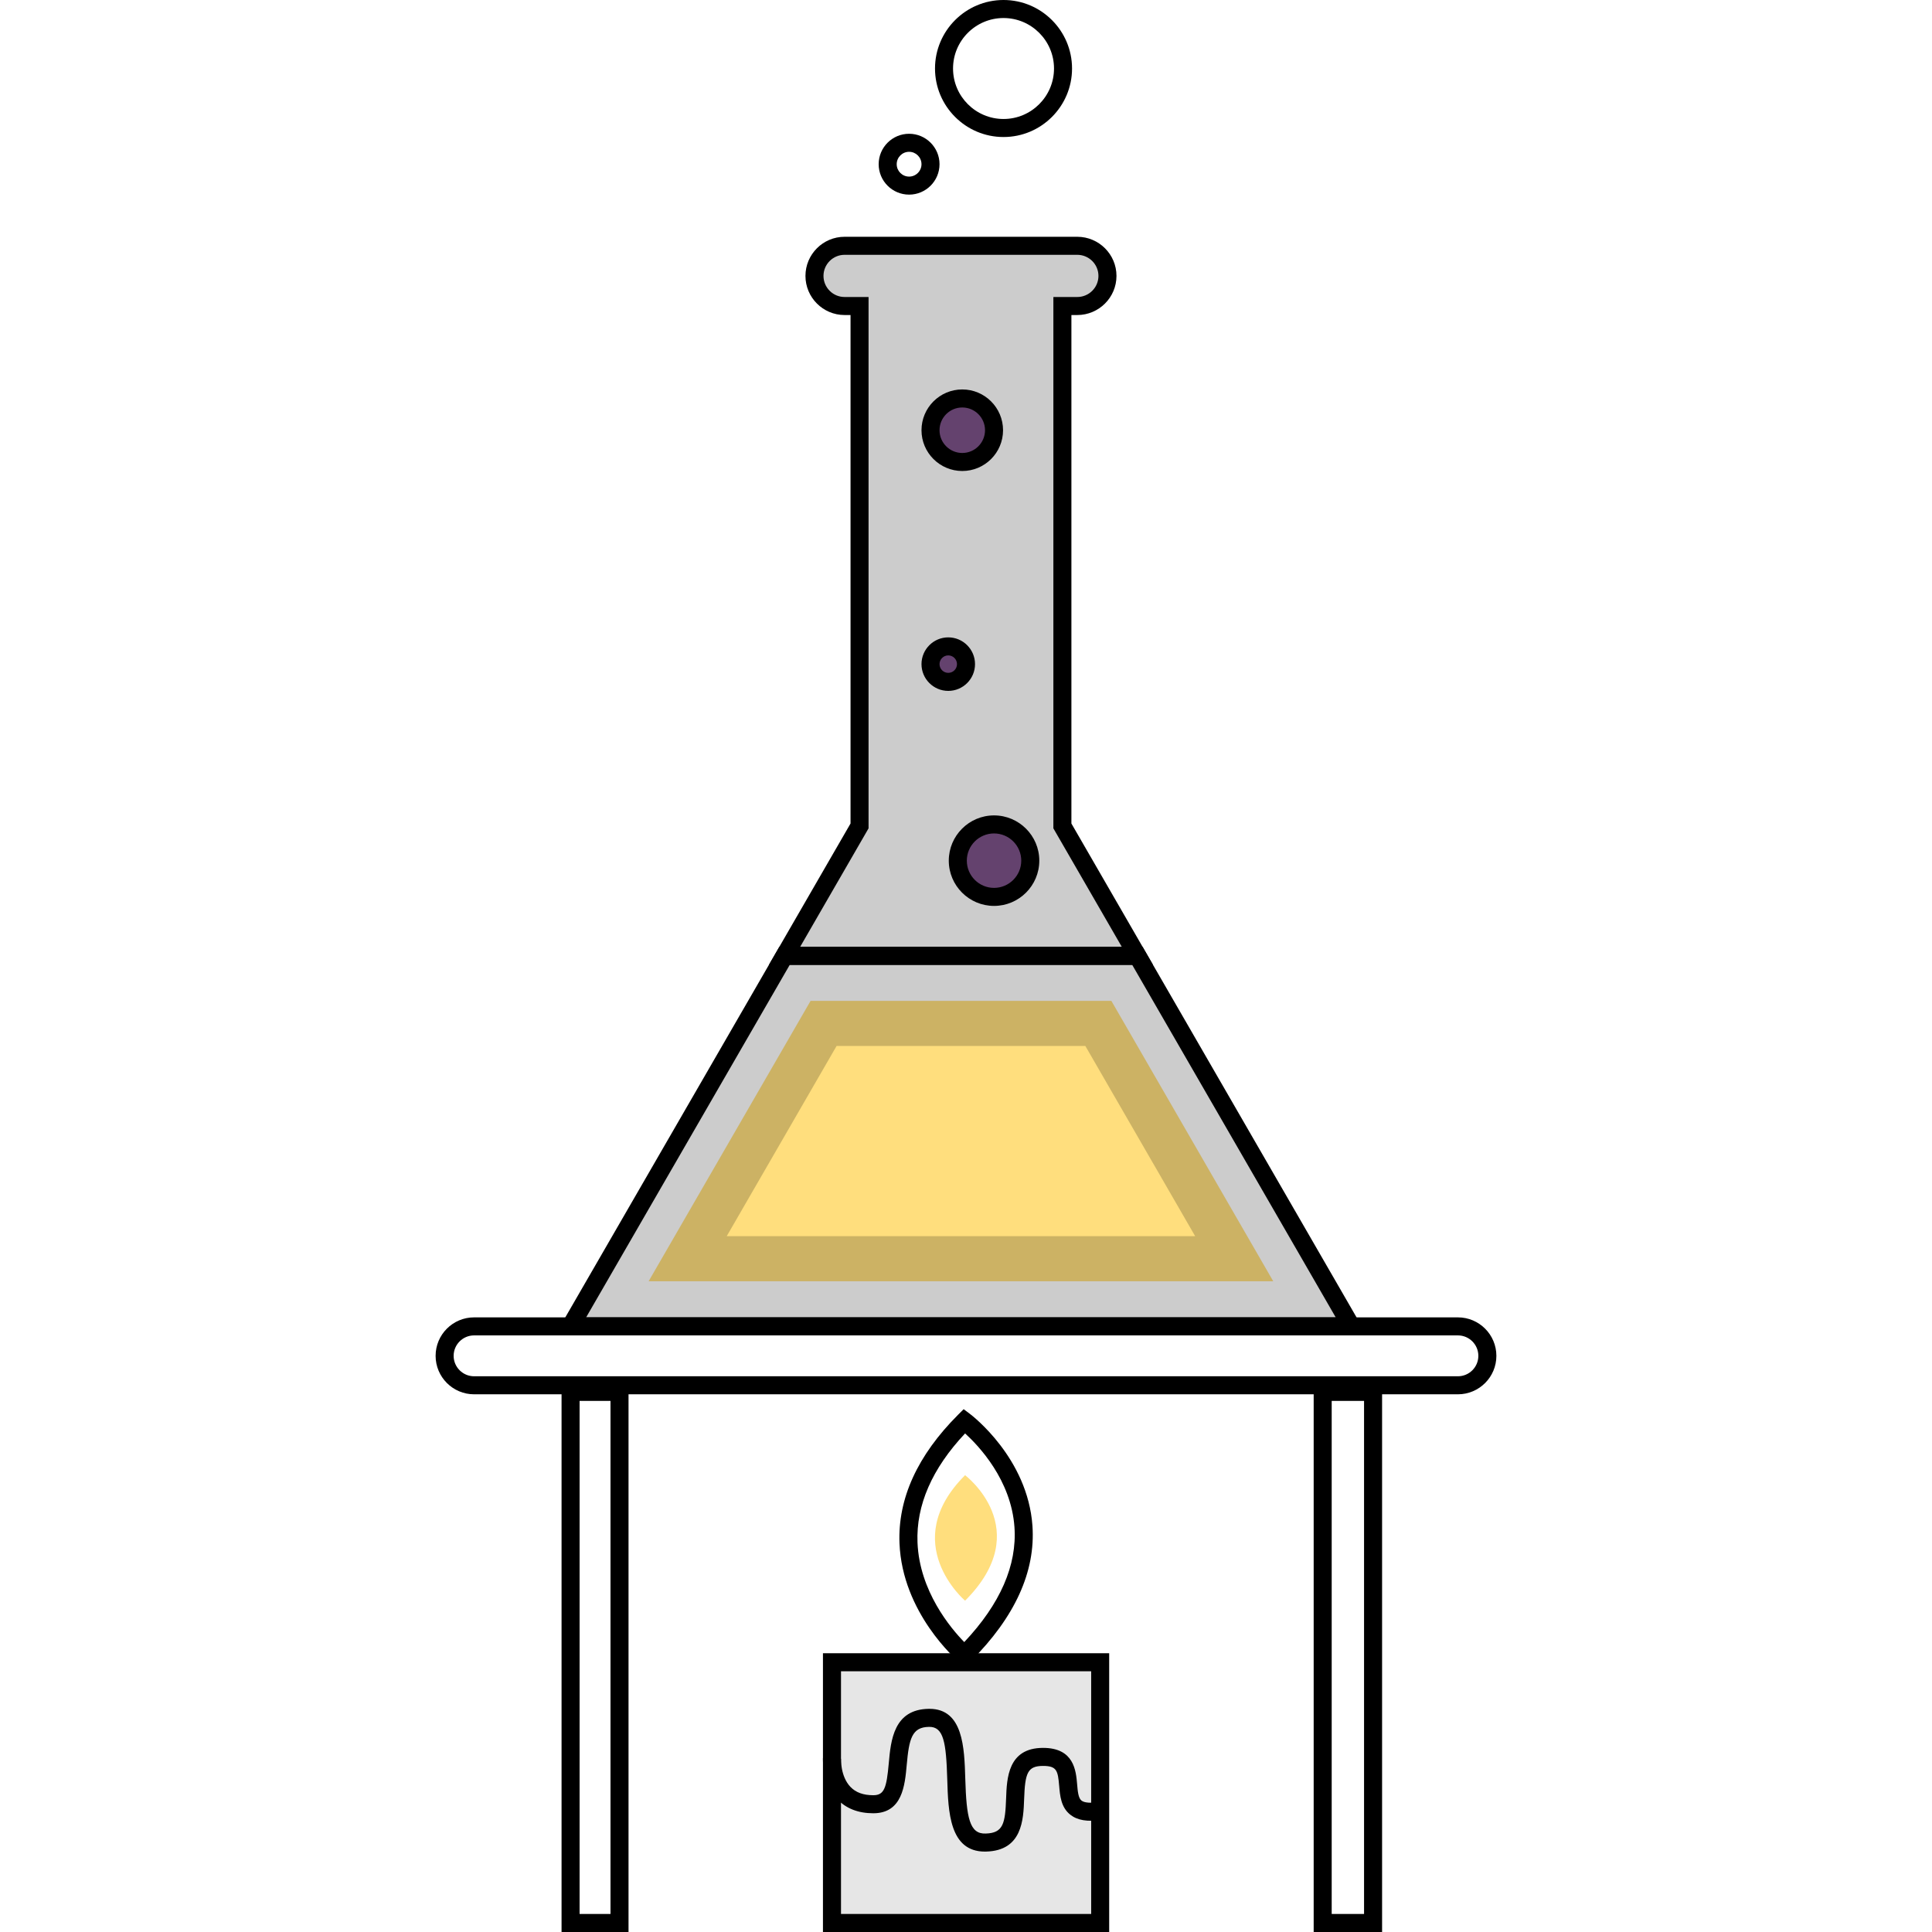 <?xml version="1.0" encoding="iso-8859-1"?>
<!-- Generator: Adobe Illustrator 19.0.0, SVG Export Plug-In . SVG Version: 6.00 Build 0)  -->
<svg version="1.1" id="Layer_1" xmlns="http://www.w3.org/2000/svg" xmlns:xlink="http://www.w3.org/1999/xlink" x="0px" y="0px"
	 viewBox="0 0 244.409 244.409" style="enable-background:new 0 0 244.409 244.409;" xml:space="preserve">
<g>
	<g>
		<path d="M172.926,168.931H70.199l28.392-49.154h45.954L172.926,168.931z M74.15,166.651h94.825l-25.746-44.593H99.908
			L74.15,166.651z"/>
	</g>
	<g>
		<polygon style="fill:#FFDE7D;" points="82.054,162.088 102.541,126.62 140.596,126.62 161.074,162.088 		"/>
	</g>
	<g>
		<path d="M145.861,122.058H97.274l10.323-17.879V39.853h-0.753c-2.729,0-4.949-2.221-4.949-4.949c0-2.729,2.22-4.95,4.949-4.95
			h29.436c2.735,0,4.961,2.221,4.961,4.95s-2.226,4.949-4.961,4.949h-0.741v64.327L145.861,122.058z M101.225,119.777h40.687
			l-8.654-14.987V37.572h3.022c1.478,0,2.68-1.197,2.68-2.668s-1.202-2.669-2.68-2.669h-29.436c-1.471,0-2.668,1.197-2.668,2.669
			c0,1.471,1.197,2.668,2.668,2.668h3.034v67.218L101.225,119.777z"/>
	</g>
	<g style="opacity:0.2;">
		<path d="M146.186,125.202l-2.372-4.106l-9.488-16.433V38.891h1.882c2.11,0,3.82-1.699,3.82-3.809c0-2.099-1.71-3.809-3.82-3.809
			h-29.435c-2.109,0-3.809,1.71-3.809,3.809c0,2.11,1.7,3.809,3.809,3.809h1.893v65.772l-9.488,16.433l-2.372,4.106l-24.705,42.767
			h98.776L146.186,125.202z"/>
	</g>
	<g>
		<polygon points="99.249,122.058 99.238,122.058 99.238,119.777 		"/>
	</g>
	<g>
		<path d="M115.006,24.621c-2.122,0-3.849-1.726-3.849-3.849c0-2.122,1.727-3.849,3.849-3.849s3.849,1.727,3.849,3.849
			C118.854,22.895,117.128,24.621,115.006,24.621z M115.006,19.204c-0.865,0-1.568,0.704-1.568,1.568s0.704,1.568,1.568,1.568
			c0.865,0,1.568-0.704,1.568-1.568S115.871,19.204,115.006,19.204z"/>
	</g>
	<g>
		<path d="M126.951,17.334c-4.779,0-8.667-3.888-8.667-8.667S122.173,0,126.951,0c4.78,0,8.668,3.888,8.668,8.667
			S131.732,17.334,126.951,17.334z M126.951,2.281c-3.521,0-6.386,2.865-6.386,6.386c0,3.522,2.865,6.386,6.386,6.386
			c3.522,0,6.387-2.865,6.387-6.386S130.474,2.281,126.951,2.281z"/>
	</g>
	<g>
		<circle style="fill:#64426E;" cx="121.734" cy="54.426" r="4.019"/>
		<path d="M121.733,59.584c-2.845,0-5.159-2.314-5.159-5.158c0-2.845,2.314-5.159,5.159-5.159s5.159,2.315,5.159,5.159
			C126.893,57.27,124.578,59.584,121.733,59.584z M121.733,51.548c-1.587,0-2.878,1.291-2.878,2.878c0,1.587,1.29,2.878,2.878,2.878
			c1.587,0,2.878-1.291,2.878-2.878C124.612,52.839,123.32,51.548,121.733,51.548z"/>
	</g>
	<g>
		<circle style="fill:#64426E;" cx="119.96" cy="84.016" r="2.245"/>
		<path d="M119.96,87.402c-1.867,0-3.386-1.52-3.386-3.386c0-1.867,1.519-3.386,3.386-3.386c1.867,0,3.386,1.519,3.386,3.386
			C123.346,85.882,121.828,87.402,119.96,87.402z M119.96,82.911c-0.609,0-1.105,0.496-1.105,1.105c0,0.608,0.496,1.104,1.105,1.104
			s1.105-0.496,1.105-1.104C121.065,83.407,120.569,82.911,119.96,82.911z"/>
	</g>
	<g>
		<circle style="fill:#64426E;" cx="125.752" cy="108.878" r="4.584"/>
		<path d="M125.751,114.603c-3.156,0-5.725-2.568-5.725-5.725c0-3.156,2.568-5.725,5.725-5.725s5.726,2.568,5.726,5.725
			C131.477,112.035,128.909,114.603,125.751,114.603z M125.751,105.435c-1.899,0-3.443,1.545-3.443,3.443
			c0,1.899,1.544,3.444,3.443,3.444s3.444-1.545,3.444-3.444C129.196,106.98,127.65,105.435,125.751,105.435z"/>
	</g>
	<g>
		<path d="M184.437,176.387H59.973c-2.683,0-4.866-2.184-4.866-4.866c0-2.684,2.183-4.866,4.866-4.866h124.462
			c2.683,0,4.866,2.183,4.866,4.866C189.303,174.204,187.12,176.387,184.437,176.387z M59.973,168.936
			c-1.425,0-2.585,1.159-2.585,2.585c0,1.426,1.16,2.585,2.585,2.585h124.462c1.426,0,2.585-1.159,2.585-2.585
			c0-1.426-1.159-2.585-2.585-2.585H59.973z"/>
	</g>
	<g>
		<path d="M79.512,244.409H71.04v-69.468h8.472V244.409z M73.321,242.127h3.91v-64.905h-3.91V242.127z"/>
	</g>
	<g>
		<path d="M174.842,244.409h-8.655v-69.468h8.655V244.409z M168.467,242.127h4.094v-64.905h-4.094V242.127z"/>
	</g>
	<g>
		<path d="M140.318,244.409h-36.21v-35.265h36.21V244.409z M106.391,242.127h31.648v-30.702h-31.648V242.127z"/>
	</g>
	<g style="opacity:0.1;">
		<rect x="105.231" y="210.285" width="33.929" height="32.983"/>
	</g>
	<g>
		<path d="M122.076,210.889l-0.802-0.682c-0.29-0.248-7.131-6.17-7.483-14.974c-0.226-5.645,2.27-11.116,7.416-16.264l0.701-0.7
			l0.792,0.596c0.298,0.224,7.309,5.595,7.91,14.158c0.407,5.784-2.215,11.546-7.79,17.121L122.076,210.889z M122.09,181.336
			c-4.185,4.45-6.209,9.09-6.02,13.806c0.246,6.155,4.21,10.848,5.914,12.591c4.554-4.828,6.69-9.72,6.351-14.55
			C127.916,187.222,123.818,182.906,122.09,181.336z"/>
	</g>
	<g>
		<path style="fill:#FFDE7D;" d="M122.088,202.497c0,0-8.575-7.302,0-15.877C122.088,186.62,131.146,193.437,122.088,202.497z"/>
	</g>
	<g>
		<path d="M124.596,234.237c-4.491,0-4.641-5.058-4.762-9.131c-0.14-4.711-0.462-6.684-2.307-6.647
			c-2.167,0.031-2.523,1.491-2.821,4.813c-0.231,2.581-0.548,6.116-4.229,6.116c-1.901,0-3.432-0.596-4.55-1.77
			c-1.949-2.047-1.822-5.096-1.816-5.224l2.278,0.111l-1.139-0.056l1.139,0.052c-0.001,0.021-0.076,2.224,1.199,3.553
			c0.679,0.708,1.624,1.052,2.889,1.052c1.386,0,1.676-0.909,1.957-4.038c0.258-2.881,0.611-6.826,5.059-6.891
			c0.028,0,0.056,0,0.083,0c4.275,0,4.42,4.91,4.538,8.861c0.146,4.922,0.539,7.004,2.588,6.915
			c2.213-0.061,2.464-1.267,2.576-4.443c0.09-2.544,0.226-6.392,4.678-6.392c3.916,0,4.161,2.883,4.307,4.604
			c0.076,0.896,0.148,1.741,0.552,2.061c0.351,0.278,1.13,0.344,2.198,0.191l0.331,2.256c-1.768,0.265-3.059,0.045-3.945-0.659
			c-1.177-0.932-1.3-2.379-1.408-3.654c-0.163-1.912-0.297-2.517-2.035-2.517c-1.97,0-2.282,0.893-2.398,4.191
			c-0.092,2.596-0.23,6.518-4.793,6.643C124.707,234.236,124.651,234.237,124.596,234.237z"/>
	</g>
	<g>
		<polygon style="fill:#FFDE7D;" points="91.933,156.386 105.832,132.322 137.303,132.322 151.197,156.386 		"/>
	</g>
</g>
<g>
</g>
<g>
</g>
<g>
</g>
<g>
</g>
<g>
</g>
<g>
</g>
<g>
</g>
<g>
</g>
<g>
</g>
<g>
</g>
<g>
</g>
<g>
</g>
<g>
</g>
<g>
</g>
<g>
</g>
</svg>
